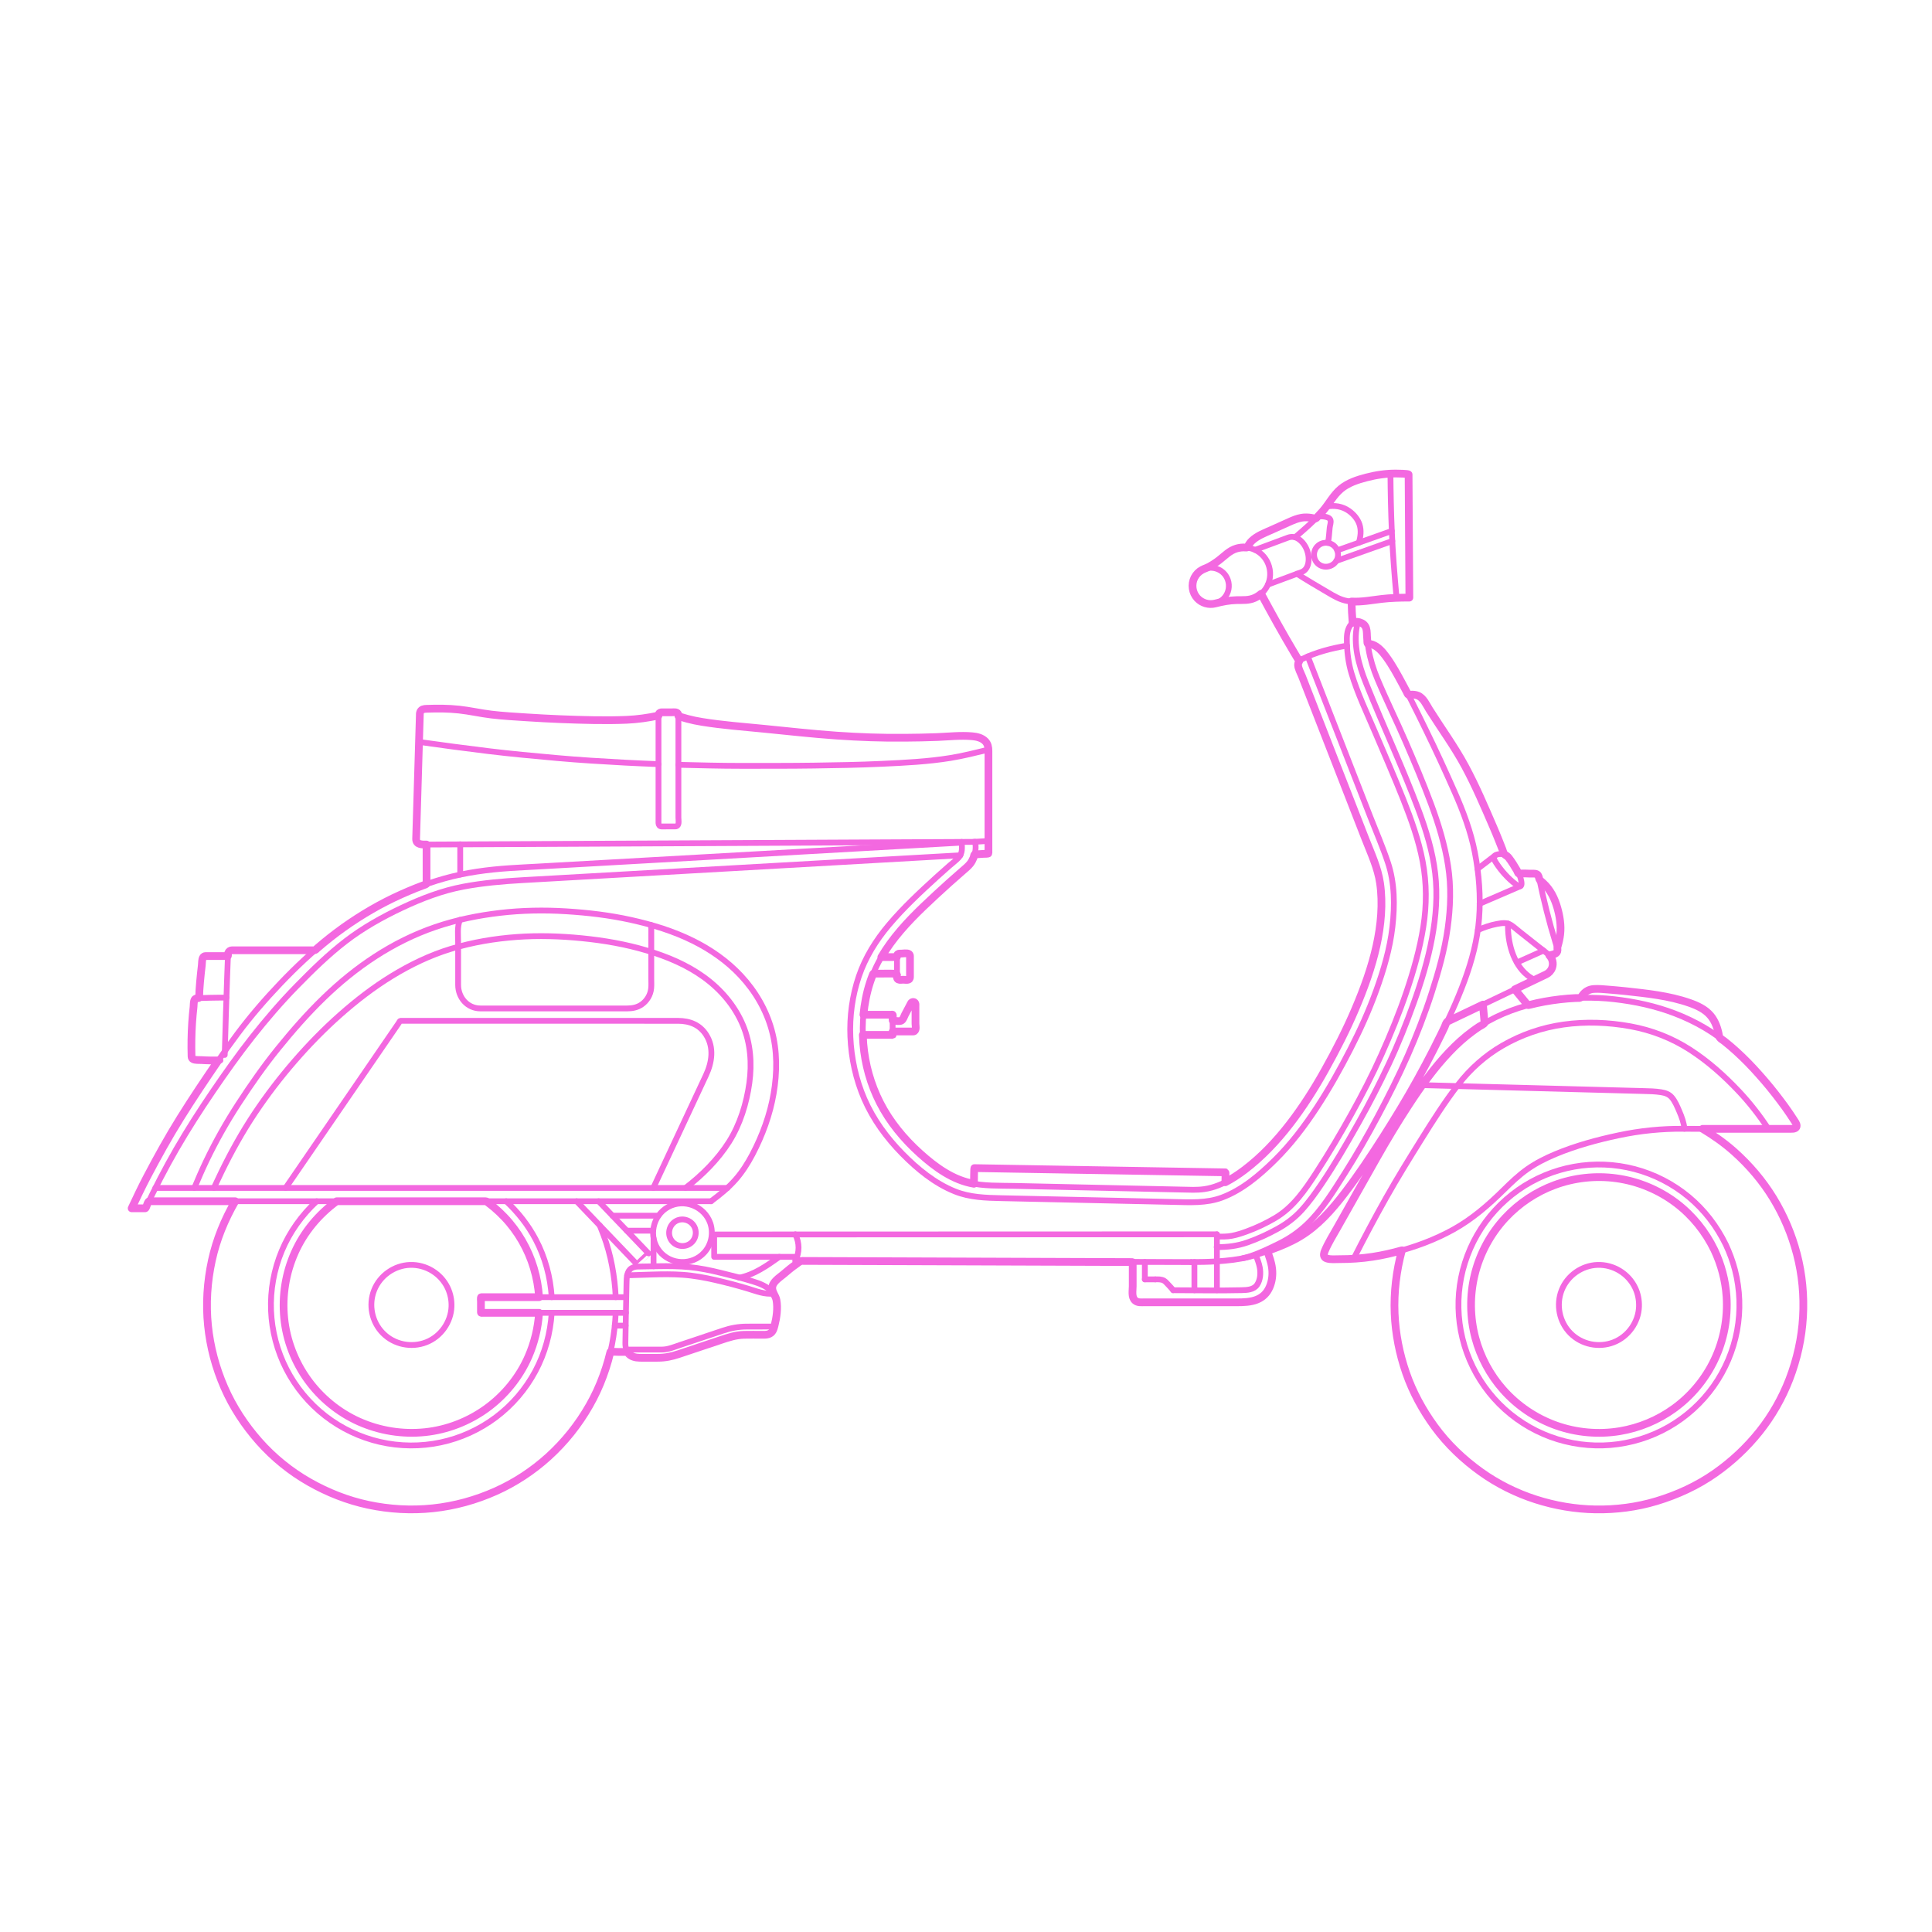 <?xml version="1.0" encoding="utf-8"?>
<!-- Generator: Adobe Illustrator 16.0.0, SVG Export Plug-In . SVG Version: 6.00 Build 0)  -->
<!DOCTYPE svg PUBLIC "-//W3C//DTD SVG 1.1//EN" "http://www.w3.org/Graphics/SVG/1.1/DTD/svg11.dtd">
<svg version="1.1" xmlns:x="http://ns.adobe.com/Extensibility/1.0/" xmlns:i="http://ns.adobe.com/AdobeIllustrator/10.0/" xmlns:graph="http://ns.adobe.com/Graphs/1.0/"
	 xmlns="http://www.w3.org/2000/svg" xmlns:xlink="http://www.w3.org/1999/xlink" x="0px" y="0px" width="750px" height="750px"
	 viewBox="0 0 750 750" enable-background="new 0 0 750 750" xml:space="preserve">
<g id="AG-TRANSPORT">
	<g>
		<g id="POLYLINE_365_">
			
				<line fill="none" stroke="#F368E0" stroke-width="2.25" stroke-linecap="round" stroke-linejoin="round" stroke-miterlimit="10" x1="60.312" y1="461.157" x2="282.42" y2="461.157"/>
		</g>
		<g id="POLYLINE_364_">
			
				<path fill="none" stroke="#F368E0" stroke-width="2.25" stroke-linecap="round" stroke-linejoin="round" stroke-miterlimit="10" d="
				M209.268,503.559c-0.574-8.242-3.061-16.207-7.428-23.234c-3.41-5.487-7.895-10.187-13.094-14.003"/>
		</g>
		<g id="POLYLINE_363_">
			
				<path fill="none" stroke="#F368E0" stroke-width="2.25" stroke-linecap="round" stroke-linejoin="round" stroke-miterlimit="10" d="
				M130.682,466.321c-6.691,4.908-12.115,11.302-15.723,18.789c-3.547,7.359-5.295,15.715-4.834,23.884
				c0.473,8.344,2.92,16.372,7.25,23.525c4.227,6.978,10.32,12.938,17.396,16.999c7.252,4.162,15.334,6.432,23.688,6.705
				c8.18,0.269,16.486-1.664,23.766-5.382c7.365-3.762,13.738-9.333,18.422-16.152c4.682-6.818,7.586-14.774,8.449-22.996
				c0.072-0.687,0.123-1.375,0.172-2.063"/>
		</g>
		<g id="POLYLINE_362_">
			
				<path fill="none" stroke="#F368E0" stroke-width="2.25" stroke-linecap="round" stroke-linejoin="round" stroke-miterlimit="10" d="
				M214.172,503.559c-0.504-7.843-2.561-15.494-6.238-22.452c-2.939-5.562-6.836-10.508-11.438-14.785"/>
		</g>
		<g id="POLYLINE_361_">
			
				<path fill="none" stroke="#F368E0" stroke-width="2.25" stroke-linecap="round" stroke-linejoin="round" stroke-miterlimit="10" d="
				M122.932,466.321c-5.818,5.41-10.482,11.916-13.549,19.26c-3.051,7.305-4.482,15.267-4.168,23.177
				c0.316,7.909,2.369,15.733,5.992,22.772c3.621,7.041,8.781,13.266,15.033,18.125c6.252,4.858,13.557,8.327,21.273,10.099
				c7.719,1.771,15.803,1.833,23.547,0.188s15.107-4.997,21.434-9.756c6.328-4.76,11.588-10.898,15.322-17.882
				c3.752-7.016,5.844-14.748,6.355-22.674"/>
		</g>
		<g id="POLYLINE_360_">
			
				<path fill="none" stroke="#F368E0" stroke-width="2.25" stroke-linecap="round" stroke-linejoin="round" stroke-miterlimit="10" d="
				M91.324,466.321c-4.158,7.205-7.365,14.986-9.104,23.141c-1.75,8.204-2.344,16.638-1.48,24.995
				c0.867,8.381,3.008,16.57,6.412,24.28c3.4,7.701,8.053,14.773,13.658,21.045c5.582,6.245,12.217,11.451,19.436,15.668
				c7.117,4.158,15.107,7.206,23.191,8.822c8.199,1.64,16.613,2.172,24.936,1.211c8.357-0.964,16.533-3.15,24.193-6.646
				c7.666-3.498,14.709-8.193,20.926-13.88c6.199-5.67,11.369-12.363,15.51-19.659c4.098-7.223,6.973-15.201,8.576-23.342
				c0.803-4.071,1.248-8.185,1.443-12.327"/>
		</g>
		<g id="POLYLINE_359_">
			
				<line fill="none" stroke="#F368E0" stroke-width="2.25" stroke-linecap="round" stroke-linejoin="round" stroke-miterlimit="10" x1="378.346" y1="331.671" x2="383.721" y2="331.33"/>
		</g>
		<g id="POLYLINE_358_">
			
				<path fill="none" stroke="#F368E0" stroke-width="2.25" stroke-linecap="round" stroke-linejoin="round" stroke-miterlimit="10" d="
				M544.225,485.376c-2.148,8.034-3.236,16.37-2.812,24.694c0.428,8.374,2.037,16.67,5.027,24.517
				c3,7.871,7.184,15.218,12.455,21.79c5.264,6.562,11.59,12.187,18.615,16.799c6.998,4.594,14.752,7.909,22.807,10.121
				c7.949,2.183,16.441,3.06,24.668,2.547c8.336-0.52,16.613-2.174,24.395-5.248c7.82-3.089,15.156-7.292,21.654-12.642
				c6.504-5.353,12.107-11.693,16.646-18.786c4.525-7.073,7.803-14.859,9.928-22.972c2.104-8.029,2.83-16.472,2.293-24.747
				s-2.35-16.556-5.477-24.244c-3.16-7.771-7.414-15.062-12.816-21.493c-5.414-6.444-11.795-12.017-18.936-16.476
				c-0.559-0.349-1.125-0.688-1.689-1.026"/>
		</g>
		<g id="POLYLINE_357_">
			
				<path fill="none" stroke="#F368E0" stroke-width="2.25" stroke-linecap="round" stroke-linejoin="round" stroke-miterlimit="10" d="
				M173.775,499.909c-2.656-5.551-8.447-9.075-14.6-8.875c-6.102,0.198-11.688,4.128-13.93,9.808
				c-2.258,5.714-0.904,12.377,3.434,16.737c4.348,4.37,10.99,5.722,16.723,3.509c5.68-2.193,9.662-7.804,9.869-13.887
				C175.359,504.684,174.85,502.189,173.775,499.909z"/>
		</g>
		<g id="POLYLINE_356_">
			
				<path fill="none" stroke="#F368E0" stroke-width="2.25" stroke-linecap="round" stroke-linejoin="round" stroke-miterlimit="10" d="
				M378.094,459.532c0.01-0.582,0.096-6.09,0.113-6.09c0.502,0.009,1.004,0.017,1.506,0.025c3.207,0.055,6.414,0.108,9.621,0.163
				c11.748,0.198,23.496,0.396,35.244,0.595c12.227,0.206,24.451,0.413,36.678,0.619c3.805,0.064,7.609,0.129,11.414,0.193
				c0.889,0.015,1.779,0.029,2.67,0.045c0.137,0.002,0.273,0.005,0.412,0.007c0.01,0-0.047,3.015-0.051,3.28
				c-0.004,0.188-0.006,0.376-0.01,0.563"/>
		</g>
		<g id="POLYLINE_355_">
			
				<path fill="none" stroke="#F368E0" stroke-width="2.25" stroke-linecap="round" stroke-linejoin="round" stroke-miterlimit="10" d="
				M669.961,483.176c-3.473-7.142-8.334-13.509-14.463-18.581c-6.098-5.048-13.287-8.745-20.945-10.755
				c-7.656-2.009-15.736-2.326-23.527-0.922c-7.789,1.404-15.254,4.521-21.725,9.08c-6.471,4.562-11.922,10.529-15.873,17.392
				c-3.947,6.859-6.373,14.577-7.061,22.461c-0.689,7.89,0.367,15.9,3.064,23.346c2.693,7.441,7.035,14.271,12.617,19.879
				c5.584,5.609,12.395,9.976,19.822,12.707c7.43,2.731,15.443,3.822,23.332,3.167c7.891-0.655,15.613-3.043,22.492-6.963
				c6.881-3.92,12.873-9.342,17.463-15.794c4.588-6.447,7.74-13.902,9.176-21.684c1.438-7.787,1.156-15.864-0.818-23.532
				C672.646,489.598,671.43,486.337,669.961,483.176z"/>
		</g>
		<g id="POLYLINE_354_">
			
				<path fill="none" stroke="#F368E0" stroke-width="2.25" stroke-linecap="round" stroke-linejoin="round" stroke-miterlimit="10" d="
				M665.539,485.277c-3.623-7.454-8.922-13.93-15.625-18.824c-6.588-4.81-14.477-8.036-22.582-9.061
				c-8.277-1.047-16.604-0.103-24.414,2.851c-7.617,2.88-14.584,7.776-19.859,13.982c-5.408,6.36-9.113,13.877-10.914,22.025
				c-1.762,7.973-1.398,16.495,0.92,24.314c2.346,7.921,6.623,15.196,12.453,21.056c5.83,5.857,13.094,10.17,21.002,12.549
				c7.805,2.347,16.334,2.763,24.311,1.027c8.154-1.775,15.688-5.432,22.072-10.817c6.229-5.253,11.154-12.188,14.07-19.796
				c2.986-7.792,3.977-16.125,2.959-24.403C669.297,495.011,667.73,489.99,665.539,485.277z"/>
		</g>
		<g id="POLYLINE_353_">
			
				<path fill="none" stroke="#F368E0" stroke-width="2.25" stroke-linecap="round" stroke-linejoin="round" stroke-miterlimit="10" d="
				M634.764,499.909c-2.65-5.552-8.453-9.075-14.6-8.875c-6.096,0.197-11.697,4.126-13.93,9.808
				c-2.248,5.72-0.91,12.372,3.434,16.737s10.994,5.729,16.723,3.509c5.672-2.198,9.672-7.8,9.869-13.887
				C636.342,504.692,635.852,502.177,634.764,499.909z"/>
		</g>
		<g id="POLYLINE_352_">
			
				<path fill="none" stroke="#F368E0" stroke-width="2.25" stroke-linecap="round" stroke-linejoin="round" stroke-miterlimit="10" d="
				M613.623,387.361c0.789-1.35,1.961-2.721,3.51-3.172c0.988-0.289,2.037-0.309,3.059-0.295c2.135,0.029,4.27,0.263,6.395,0.444
				c8.381,0.716,16.908,1.639,25.072,3.729c3.641,0.932,7.5,2.09,10.523,4.41c1.934,1.484,3.291,3.513,4.133,5.786
				c0.527,1.426,0.902,2.929,1.121,4.434"/>
		</g>
		<g id="POLYLINE_351_">
			
				<path fill="none" stroke="#F368E0" stroke-width="2.25" stroke-linecap="round" stroke-linejoin="round" stroke-miterlimit="10" d="
				M516.074,488.708c8.469,0.321,16.814-0.443,25.043-2.501c8-2,15.895-4.911,23.109-8.927c7.32-4.074,13.533-9.481,19.477-15.332
				c2.938-2.893,5.902-5.745,9.285-8.12c3.379-2.372,7.055-4.212,10.855-5.799c7.854-3.279,16.166-5.534,24.479-7.299
				c8.436-1.79,16.822-2.63,25.441-2.542c9.561,0.097,19.125,0.021,28.686,0.021c4.248,0,8.494,0,12.742,0
				c0.668,0,1.705,0.047,2.129-0.603c0.439-0.672-0.125-1.614-0.486-2.175c-2.289-3.549-4.703-7.016-7.322-10.33
				c-5.385-6.812-11.162-13.308-17.76-18.978c-6.393-5.494-13.68-9.668-21.533-12.689c-7.521-2.894-15.521-4.619-23.514-5.531
				c-8.088-0.924-16.271-0.712-24.322,0.447c-8.621,1.242-17.117,3.86-24.74,8.102c-7.24,4.027-13.32,9.742-18.688,15.991
				c-5.488,6.39-10.277,13.459-14.703,20.616c-4.193,6.782-8.248,13.637-12.168,20.58c-4.863,8.611-9.801,17.186-14.566,25.852
				c-1.029,1.873-2.088,3.745-3.014,5.673c-0.299,0.623-0.623,1.36-0.551,2.071c0.061,0.596,0.404,1.005,0.947,1.237
				C515.266,488.631,515.68,488.686,516.074,488.708z"/>
		</g>
		<g id="POLYLINE_350_">
			
				<path fill="none" stroke="#F368E0" stroke-width="2.25" stroke-linecap="round" stroke-linejoin="round" stroke-miterlimit="10" d="
				M346.516,400.407c2.459,0,4.918,0,7.377,0c0.404,0,0.838,0.066,1.172-0.209c0.221-0.184,0.291-0.414,0.33-0.687
				c0.146-1.031,0-2.179,0-3.222c0-1.044,0-2.088,0-3.132c0-1.064,0.156-2.26,0-3.314c-0.02-0.135-0.025-0.255-0.084-0.382
				c-0.113-0.241-0.326-0.425-0.584-0.496c-0.256-0.07-0.535-0.024-0.756,0.125c-0.734,0.499-1.096,1.844-1.48,2.57
				c-0.711,1.344-1.424,2.688-2.137,4.032c-0.082,0.156-0.168,0.298-0.312,0.403c-0.135,0.098-0.273,0.137-0.434,0.172
				c-0.941,0.211-2.125,0.007-3.092,0.007"/>
		</g>
		<g id="POLYLINE_349_">
			
				<path fill="none" stroke="#F368E0" stroke-width="2.25" stroke-linecap="round" stroke-linejoin="round" stroke-miterlimit="10" d="
				M335.188,393.894c2.383,0,4.766,0,7.146,0c1.25,0,2.498,0,3.748,0c0.055,0,0.434-0.033,0.434,0.026c0,0.412,0,0.824,0,1.236
				c0,1.553,0,3.106,0,4.66c0,0.307,0.199,1.915-0.158,1.915c-2.682,0-5.363,0-8.045,0c-1.119,0-2.238,0-3.357,0"/>
		</g>
		<g id="POLYLINE_348_">
			
				<path fill="none" stroke="#F368E0" stroke-width="2.25" stroke-linecap="round" stroke-linejoin="round" stroke-miterlimit="10" d="
				M349.096,380.31c-0.785-0.002-0.873-0.73-0.873-1.338c0-2.61,0-5.22,0-7.831c0-0.272,0.061-0.522,0.262-0.72
				c0.27-0.265,0.598-0.25,0.953-0.25c0.953,0,2.09-0.183,3.023,0.003c0.127,0.025,0.242,0.046,0.357,0.111
				c0.23,0.133,0.359,0.343,0.426,0.594c0.098,0.375,0.016,0.846,0.016,1.225c0,1.535,0,3.071,0,4.607
				c0,0.877,0.211,2.031-0.016,2.891c-0.047,0.175-0.115,0.328-0.246,0.457s-0.285,0.195-0.461,0.238
				C351.498,380.55,350.164,380.31,349.096,380.31z"/>
		</g>
		<g id="POLYLINE_347_">
			
				<line fill="none" stroke="#F368E0" stroke-width="2.25" stroke-linecap="round" stroke-linejoin="round" stroke-miterlimit="10" x1="348.223" y1="371.531" x2="342.139" y2="371.531"/>
		</g>
		<g id="POLYLINE_346_">
			
				<line fill="none" stroke="#F368E0" stroke-width="2.25" stroke-linecap="round" stroke-linejoin="round" stroke-miterlimit="10" x1="338.982" y1="377.949" x2="348.223" y2="377.949"/>
		</g>
		<g id="POLYLINE_345_">
			
				<line fill="none" stroke="#F368E0" stroke-width="2.25" stroke-linecap="round" stroke-linejoin="round" stroke-miterlimit="10" x1="51.111" y1="469.064" x2="56.477" y2="469.064"/>
		</g>
		<g id="POLYLINE_344_">
			
				<line fill="none" stroke="#F368E0" stroke-width="2.25" stroke-linecap="round" stroke-linejoin="round" stroke-miterlimit="10" x1="57.773" y1="466.321" x2="276.033" y2="466.321"/>
		</g>
		<g id="POLYLINE_343_">
			
				<path fill="none" stroke="#F368E0" stroke-width="2.25" stroke-linecap="round" stroke-linejoin="round" stroke-miterlimit="10" d="
				M256.803,320.825c-0.719-0.003-1.176-0.599-1.176-1.276c0-3.833,0-7.667,0-11.5c0-10.111,0-20.222,0-30.333
				c0-0.721,0.553-1.22,1.258-1.22c1.34,0,2.68,0,4.021,0c0.479,0,1.047-0.091,1.521,0.025c0.336,0.083,0.621,0.279,0.789,0.585
				c0.186,0.34,0.145,0.726,0.145,1.099c0,1.634,0,3.268,0,4.902c0,6.082,0,12.163,0,18.245c0,5.356,0,10.713,0,16.069
				c0,0.853,0.379,2.584-0.508,3.196c-0.225,0.156-0.479,0.208-0.75,0.208C260.336,320.825,258.57,320.825,256.803,320.825z"/>
		</g>
		<g id="POLYLINE_342_">
			
				<path fill="none" stroke="#F368E0" stroke-width="2.25" stroke-linecap="round" stroke-linejoin="round" stroke-miterlimit="10" d="
				M263.361,278.021c3.953,1.15,7.877,2.075,11.961,2.625c4.51,0.606,9.037,1.025,13.564,1.478
				c9.383,0.938,18.768,1.854,28.152,2.776c8.184,0.804,16.396,1.211,24.615,1.408c8.465,0.203,16.943,0.019,25.402-0.341
				c3.895-0.166,8.17-0.755,12.027,0.069c1.609,0.344,3.271,1.131,4.088,2.636c0.717,1.32,0.549,2.905,0.549,4.349
				c0,5.352,0,10.703,0,16.055c0,7.418,0,14.836,0,22.255"/>
		</g>
		<g id="POLYLINE_341_">
			
				<path fill="none" stroke="#F368E0" stroke-width="2.25" stroke-linecap="round" stroke-linejoin="round" stroke-miterlimit="10" d="
				M162.664,288.02c8.926,1.267,17.857,2.449,26.807,3.542c8.9,1.087,17.832,1.901,26.76,2.705
				c8.805,0.792,17.633,1.308,26.457,1.792c4.311,0.237,8.627,0.398,12.939,0.583"/>
		</g>
		<g id="POLYLINE_340_">
			
				<path fill="none" stroke="#F368E0" stroke-width="2.25" stroke-linecap="round" stroke-linejoin="round" stroke-miterlimit="10" d="
				M263.361,296.896c8.125,0.189,16.256,0.419,24.383,0.414c9.416-0.006,18.832,0.025,28.248-0.111
				c8.803-0.127,17.604-0.276,26.398-0.685c8.857-0.412,17.768-0.844,26.531-2.263c4.994-0.809,9.889-2.05,14.799-3.246"/>
		</g>
		<g id="POLYLINE_339_">
			
				<path fill="none" stroke="#F368E0" stroke-width="2.25" stroke-linecap="round" stroke-linejoin="round" stroke-miterlimit="10" d="
				M377.965,326.818c-3.043,0.015-6.086,0.03-9.129,0.044c-8.027,0.039-16.057,0.078-24.084,0.117
				c-11.361,0.055-22.723,0.11-34.082,0.166c-13.043,0.063-26.084,0.127-39.125,0.19c-13.072,0.063-26.143,0.127-39.213,0.191
				c-11.447,0.056-22.895,0.111-34.344,0.167c-8.172,0.04-16.344,0.079-24.518,0.119c-3.244,0.016-6.49,0.032-9.736,0.047
				c-1.268,0.006-2.16-1.01-2.193-2.23c-0.078-2.957,0.18-5.962,0.268-8.918c0.354-11.864,0.709-23.728,1.062-35.592
				c0.039-1.303,0.078-2.605,0.117-3.908c0.014-0.486,0.125-0.933,0.441-1.318c0.41-0.498,0.98-0.694,1.605-0.717
				c2.211-0.082,4.424-0.134,6.637-0.087c4.213,0.088,8.324,0.546,12.471,1.271c4.262,0.745,8.514,1.277,12.826,1.624
				c8.531,0.687,17.117,1.125,25.672,1.371c8.738,0.251,17.674,0.711,26.373-0.372c2.229-0.277,4.418-0.726,6.613-1.188"/>
		</g>
		<g id="POLYLINE_338_">
			
				<line fill="none" stroke="#F368E0" stroke-width="2.25" stroke-linecap="round" stroke-linejoin="round" stroke-miterlimit="10" x1="165.584" y1="327.846" x2="165.584" y2="343.215"/>
		</g>
		<g id="POLYLINE_337_">
			
				<line fill="none" stroke="#F368E0" stroke-width="2.25" stroke-linecap="round" stroke-linejoin="round" stroke-miterlimit="10" x1="178.66" y1="327.749" x2="178.66" y2="339.507"/>
		</g>
		<g id="POLYLINE_336_">
			
				<path fill="none" stroke="#F368E0" stroke-width="2.25" stroke-linecap="round" stroke-linejoin="round" stroke-miterlimit="10" d="
				M122.662,368.893c-9.902,0-19.803,0-29.705,0c-1.119,0-3.357-0.487-4.166,0.658c-0.332,0.471-0.291,1.033-0.312,1.584
				c-0.098,2.641-0.197,5.282-0.295,7.923c-0.357,9.562-0.629,19.123-0.896,28.688c-0.018,0.593-0.033,1.185-0.051,1.777"/>
		</g>
		<g id="POLYLINE_335_">
			
				<path fill="none" stroke="#F368E0" stroke-width="2.25" stroke-linecap="round" stroke-linejoin="round" stroke-miterlimit="10" d="
				M88.475,371.137c-2.463,0-4.926,0-7.387,0c-0.578,0-1.389-0.16-1.916,0.191c-0.281,0.188-0.457,0.488-0.5,0.82
				c-0.277,2.127-0.539,4.255-0.754,6.389c-0.297,2.974-0.5,5.954-0.723,8.934"/>
		</g>
		<g id="POLYLINE_334_">
			
				<path fill="none" stroke="#F368E0" stroke-width="2.25" stroke-linecap="round" stroke-linejoin="round" stroke-miterlimit="10" d="
				M87.869,387.272c-2.104,0.011-4.209,0.008-6.312,0.063c-1.07,0.028-2.141,0.05-3.211,0.092c-0.654,0.026-1.447-0.079-2.086,0.107
				c-0.32,0.094-0.578,0.3-0.729,0.601c-0.186,0.372-0.164,0.86-0.215,1.254c-0.129,1.042-0.244,2.086-0.348,3.131
				c-0.414,4.194-0.682,8.413-0.689,12.629c-0.002,1.008-0.002,2.017,0.029,3.024c0.021,0.71-0.102,1.56,0.088,2.251
				c0.088,0.318,0.279,0.585,0.574,0.74c0.211,0.11,0.436,0.122,0.668,0.144c1.123,0.104,2.246,0.202,3.371,0.262
				c2.184,0.115,4.371,0.113,6.557,0.082"/>
		</g>
		<g id="POLYLINE_333_">
			
				<path fill="none" stroke="#F368E0" stroke-width="2.25" stroke-linecap="round" stroke-linejoin="round" stroke-miterlimit="10" d="
				M276.033,466.321c3.404-2.533,6.664-5.164,9.475-8.36c2.605-2.961,4.77-6.358,6.598-9.844c3.873-7.379,6.812-15.397,8.221-23.628
				c1.391-8.128,1.455-16.545-0.732-24.545c-2.186-7.994-6.436-15.246-12.094-21.28c-5.219-5.566-11.52-9.967-18.332-13.364
				c-7.658-3.821-15.898-6.339-24.234-8.185c-8.289-1.835-16.76-2.832-25.227-3.35c-8.484-0.519-17.1-0.375-25.547,0.609
				c-8.566,0.998-17,2.71-25.17,5.5c-8.225,2.808-16.064,6.725-23.35,11.451c-7.119,4.618-13.736,10.016-19.834,15.911
				c-6.43,6.215-12.297,12.926-17.914,19.874c-5.492,6.791-10.504,13.977-15.268,21.291c-4.666,7.164-8.885,14.635-12.572,22.347
				c-1.639,3.426-3.139,6.91-4.613,10.408"/>
		</g>
		<g id="POLYLINE_332_">
			
				<path fill="none" stroke="#F368E0" stroke-width="2.25" stroke-linecap="round" stroke-linejoin="round" stroke-miterlimit="10" d="
				M269.824,476.87c-1.025-2.996-4.611-4.391-7.391-2.875c-2.781,1.516-3.549,5.288-1.586,7.771c1.965,2.483,5.811,2.604,7.928,0.25
				C270.021,480.63,270.426,478.634,269.824,476.87z"/>
		</g>
		<g id="POLYLINE_331_">
			
				<path fill="none" stroke="#F368E0" stroke-width="2.25" stroke-linecap="round" stroke-linejoin="round" stroke-miterlimit="10" d="
				M275.734,474.848c-2.289-6.586-10.145-9.692-16.293-6.336c-6.123,3.343-7.824,11.654-3.494,17.129
				c4.33,5.472,12.809,5.744,17.475,0.551C276.172,483.129,277.049,478.74,275.734,474.848z"/>
		</g>
		<g id="POLYLINE_330_">
			
				<line fill="none" stroke="#F368E0" stroke-width="2.25" stroke-linecap="round" stroke-linejoin="round" stroke-miterlimit="10" x1="444.428" y1="496.649" x2="448.498" y2="496.649"/>
		</g>
		<g id="POLYLINE_329_">
			
				<path fill="none" stroke="#F368E0" stroke-width="2.25" stroke-linecap="round" stroke-linejoin="round" stroke-miterlimit="10" d="
				M448.498,496.649c1.115-0.027,2.436-0.075,3.426,0.539c0.33,0.205,0.615,0.481,0.881,0.764c0.891,0.95,1.826,1.877,2.625,2.909"
				/>
		</g>
		<g id="POLYLINE_328_">
			
				<line fill="none" stroke="#F368E0" stroke-width="2.25" stroke-linecap="round" stroke-linejoin="round" stroke-miterlimit="10" x1="444.428" y1="489.936" x2="444.428" y2="496.649"/>
		</g>
		<g id="POLYLINE_327_">
			
				<path fill="none" stroke="#F368E0" stroke-width="2.25" stroke-linecap="round" stroke-linejoin="round" stroke-miterlimit="10" d="
				M455.43,500.861c8.82,0,17.662,0.204,26.479-0.013c2.166-0.054,4.777-0.125,6.102-2.107c1.273-1.908,1.434-4.476,1.037-6.674
				c-0.299-1.658-0.938-3.235-1.512-4.811"/>
		</g>
		<g id="POLYLINE_326_">
			
				<line fill="none" stroke="#F368E0" stroke-width="2.25" stroke-linecap="round" stroke-linejoin="round" stroke-miterlimit="10" x1="472.402" y1="500.861" x2="472.402" y2="489.66"/>
		</g>
		<g id="POLYLINE_325_">
			
				<line fill="none" stroke="#F368E0" stroke-width="2.25" stroke-linecap="round" stroke-linejoin="round" stroke-miterlimit="10" x1="463.668" y1="500.861" x2="463.668" y2="489.933"/>
		</g>
		<g id="POLYLINE_324_">
			
				<path fill="none" stroke="#F368E0" stroke-width="2.25" stroke-linecap="round" stroke-linejoin="round" stroke-miterlimit="10" d="
				M561.791,396.615c8.752-4.182,17.506-8.364,26.258-12.546c3.906-1.867,7.814-3.734,11.721-5.602
				c1.131-0.54,2.078-1.251,2.619-2.421c1.852-4.013-2.479-6.434-5.082-8.494c-2.48-1.964-4.959-3.928-7.439-5.891
				c-1.078-0.853-2.123-1.812-3.273-2.569c-1.674-1.103-3.686-0.757-5.551-0.409c-2.527,0.473-4.975,1.322-7.322,2.358"/>
		</g>
		<g id="POLYLINE_323_">
			
				<path fill="none" stroke="#F368E0" stroke-width="2.25" stroke-linecap="round" stroke-linejoin="round" stroke-miterlimit="10" d="
				M585.42,358.537c-0.256,6.907,1.867,15.51,7.498,20.041c0.873,0.702,1.832,1.288,2.818,1.816"/>
		</g>
		<g id="POLYLINE_322_">
			
				<line fill="none" stroke="#F368E0" stroke-width="2.25" stroke-linecap="round" stroke-linejoin="round" stroke-miterlimit="10" x1="588.908" y1="373.621" x2="599.174" y2="369.031"/>
		</g>
		<g id="POLYLINE_321_">
			
				<line fill="none" stroke="#F368E0" stroke-width="2.25" stroke-linecap="round" stroke-linejoin="round" stroke-miterlimit="10" x1="575.684" y1="389.978" x2="576.322" y2="397.217"/>
		</g>
		<g id="POLYLINE_320_">
			
				<line fill="none" stroke="#F368E0" stroke-width="2.25" stroke-linecap="round" stroke-linejoin="round" stroke-miterlimit="10" x1="588.064" y1="384.062" x2="593.158" y2="390.253"/>
		</g>
		<g id="POLYLINE_319_">
			
				<path fill="none" stroke="#F368E0" stroke-width="2.25" stroke-linecap="round" stroke-linejoin="round" stroke-miterlimit="10" d="
				M252.693,359.051c0.195,1.107,0.131,2.25,0.131,3.369c0,2.822,0,5.645,0,8.467c0,3.011,0,6.021,0,9.031
				c0,1.255,0.084,2.547-0.047,3.799c-0.26,2.496-1.627,4.801-3.691,6.228c-1.729,1.194-3.654,1.531-5.707,1.531
				c-10.246,0-20.492,0-30.738,0c-8.711,0-17.422,0-26.133,0c-5.105,0-8.662-4.254-8.662-9.154c0-5.509,0-11.017,0-16.526
				c0-2.785-0.436-6.01,0.695-8.651c0.01-0.022,0.02-0.046,0.029-0.068"/>
		</g>
		<g id="POLYLINE_318_">
			
				<path fill="none" stroke="#F368E0" stroke-width="2.25" stroke-linecap="round" stroke-linejoin="round" stroke-miterlimit="10" d="
				M232.391,466.321c6.408,6.7,12.814,13.399,19.223,20.1c0.043,0.044,0.084,0.089,0.127,0.133c-0.43,0.412-4.461,4.284-4.48,4.265
				c-0.867-0.909-1.736-1.817-2.605-2.727c-4.191-4.381-8.381-8.763-12.572-13.145c-2.75-2.875-5.5-5.751-8.25-8.626"/>
		</g>
		<g id="POLYLINE_317_">
			
				<path fill="none" stroke="#F368E0" stroke-width="2.25" stroke-linecap="round" stroke-linejoin="round" stroke-miterlimit="10" d="
				M308.76,479.213c-9.818,0.003-19.639,0.006-29.459,0.008c-0.688,0.001-1.375,0.001-2.064,0.001
				c0.002,2.897,0.002,5.796,0.002,8.693c9.873-0.003,19.744-0.006,29.617-0.009c0.857,0,1.715-0.001,2.572-0.001"/>
		</g>
		<g id="POLYLINE_316_">
			
				<path fill="none" stroke="#F368E0" stroke-width="2.25" stroke-linecap="round" stroke-linejoin="round" stroke-miterlimit="10" d="
				M262.492,525.982c4.584-1.532,9.168-3.064,13.752-4.597c3.354-1.121,6.803-2.629,10.344-3.054
				c1.867-0.224,3.752-0.165,5.627-0.165c1.723,0,3.529,0.169,5.246-0.044c1.182-0.146,2.225-0.721,2.729-1.837
				c0.568-1.256,0.787-2.788,1.006-4.141c0.277-1.711,0.41-3.443,0.395-5.178c-0.02-1.962-0.305-3.713-1.613-5.234
				c-1.988-2.31-4.953-3.446-7.789-4.314c-4.098-1.255-8.291-2.28-12.451-3.307c-4.012-0.989-8.041-1.831-12.16-2.22
				c-3.994-0.377-8.033-0.419-12.043-0.348c-2.625,0.047-5.25,0.094-7.875,0.14c-0.861,0.016-1.797,0.183-2.535,0.646
				c-1.77,1.107-1.861,3.541-1.9,5.397c-0.098,4.403-0.193,8.807-0.271,13.21c-0.053,3.018-0.105,6.035-0.16,9.053
				c-0.018,0.962-0.076,1.934,0.076,2.888c0.814,5.097,6.512,4.212,10.311,4.212c1.627,0,3.293,0.106,4.916-0.061
				C259.596,526.875,261.062,526.452,262.492,525.982z"/>
		</g>
		<g id="POLYLINE_315_">
			
				<path fill="none" stroke="#F368E0" stroke-width="2.25" stroke-linecap="round" stroke-linejoin="round" stroke-miterlimit="10" d="
				M242.971,509.63c-8.615,0-17.23,0-25.846,0c-9.982,0-19.965,0-29.949,0c-0.066,0-0.48,0.04-0.48-0.033c0-1.263,0-2.524,0-3.786
				c0-0.175-0.039-2.252,0.033-2.252c0.277,0,0.555,0,0.832,0c4.002,0,8.006,0,12.01,0c12.225,0,24.449,0,36.674,0
				c2.279,0,4.561,0,6.842,0"/>
		</g>
		<g id="POLYLINE_314_">
			
				<path fill="none" stroke="#F368E0" stroke-width="2.25" stroke-linecap="round" stroke-linejoin="round" stroke-miterlimit="10" d="
				M243.133,523.902c4.6,0,9.197,0,13.797,0c2.49,0,4.926-1.069,7.256-1.848c5.498-1.838,10.998-3.677,16.498-5.515
				c3.037-1.016,6.021-1.555,9.238-1.562c3.559-0.007,7.117-0.015,10.678-0.021"/>
		</g>
		<g id="POLYLINE_313_">
			
				<path fill="none" stroke="#F368E0" stroke-width="2.25" stroke-linecap="round" stroke-linejoin="round" stroke-miterlimit="10" d="
				M300.32,502.163c-3.539,0.398-6.646-0.912-9.963-1.914c-4.139-1.251-8.328-2.348-12.541-3.315
				c-4.219-0.969-8.492-1.766-12.814-2.06c-3.959-0.271-7.936-0.227-11.9-0.102c-3.215,0.102-6.428,0.203-9.643,0.305"/>
		</g>
		<g id="POLYLINE_312_">
			
				<line fill="none" stroke="#F368E0" stroke-width="2.25" stroke-linecap="round" stroke-linejoin="round" stroke-miterlimit="10" x1="236.959" y1="524.816" x2="243.525" y2="524.816"/>
		</g>
		<g id="POLYLINE_311_">
			
				<line fill="none" stroke="#F368E0" stroke-width="2.25" stroke-linecap="round" stroke-linejoin="round" stroke-miterlimit="10" x1="238.674" y1="514.614" x2="242.877" y2="514.614"/>
		</g>
		<g id="POLYLINE_310_">
			
				<path fill="none" stroke="#F368E0" stroke-width="2.25" stroke-linecap="round" stroke-linejoin="round" stroke-miterlimit="10" d="
				M286.996,496.009c5.867-1.199,10.742-4.698,15.562-8.102"/>
		</g>
		<g id="POLYLINE_309_">
			
				<path fill="none" stroke="#F368E0" stroke-width="2.25" stroke-linecap="round" stroke-linejoin="round" stroke-miterlimit="10" d="
				M300.32,502.163c-0.633-1.439-0.768-2.92,0.234-4.209c0.967-1.243,2.332-2.237,3.527-3.239c1.627-1.367,3.25-2.756,5.01-3.954
				c0.65-0.444,1.324-0.855,1.994-1.271"/>
		</g>
		<g id="POLYLINE_308_">
			
				<line fill="none" stroke="#F368E0" stroke-width="2.25" stroke-linecap="round" stroke-linejoin="round" stroke-miterlimit="10" x1="253.705" y1="491.564" x2="253.705" y2="480.791"/>
		</g>
		<g id="POLYLINE_307_">
			
				<line fill="none" stroke="#F368E0" stroke-width="2.25" stroke-linecap="round" stroke-linejoin="round" stroke-miterlimit="10" x1="253.512" y1="477.752" x2="243.324" y2="477.752"/>
		</g>
		<g id="POLYLINE_306_">
			
				<line fill="none" stroke="#F368E0" stroke-width="2.25" stroke-linecap="round" stroke-linejoin="round" stroke-miterlimit="10" x1="255.596" y1="471.929" x2="237.754" y2="471.929"/>
		</g>
		<g id="POLYLINE_305_">
			
				<path fill="none" stroke="#F368E0" stroke-width="2.25" stroke-linecap="round" stroke-linejoin="round" stroke-miterlimit="10" d="
				M475.805,223.417c-2.463-3.533-7.65-4.065-10.744-1.043c-3.08,3.01-2.705,8.236,0.785,10.766
				c3.49,2.529,8.572,1.273,10.479-2.593C477.449,228.269,477.236,225.508,475.805,223.417z"/>
		</g>
		<g id="POLYLINE_304_">
			
				<path fill="none" stroke="#F368E0" stroke-width="2.25" stroke-linecap="round" stroke-linejoin="round" stroke-miterlimit="10" d="
				M492.221,226.936c4.35-1.619,8.699-3.237,13.049-4.855c1.441-0.537,2.26-1.856,2.568-3.308c0.73-3.408-0.848-7.627-3.793-9.561
				c-1.275-0.838-2.621-1.029-4.061-0.494c-4.258,1.584-8.516,3.169-12.773,4.753"/>
		</g>
		<g id="POLYLINE_303_">
			
				<path fill="none" stroke="#F368E0" stroke-width="2.25" stroke-linecap="round" stroke-linejoin="round" stroke-miterlimit="10" d="
				M472.658,233.962c3.391-0.889,6.725-0.971,10.203-0.971c3.002,0,5.908-1.346,7.844-3.642c4.043-4.796,2.729-12.285-2.676-15.448
				c-2.588-1.515-5.789-1.801-8.611-0.792c-1.504,0.538-2.729,1.433-3.91,2.488c-1.371,1.225-2.836,2.36-4.385,3.352
				c-1.014,0.648-2.07,1.234-3.172,1.717"/>
		</g>
		<g id="POLYLINE_302_">
			
				<line fill="none" stroke="#F368E0" stroke-width="2.25" stroke-linecap="round" stroke-linejoin="round" stroke-miterlimit="10" x1="547.121" y1="231.984" x2="546.82" y2="184.086"/>
		</g>
		<g id="POLYLINE_301_">
			
				<path fill="none" stroke="#F368E0" stroke-width="2.25" stroke-linecap="round" stroke-linejoin="round" stroke-miterlimit="10" d="
				M546.82,184.086c-7.701-0.665-15.959,0.15-22.994,3.593c-3.434,1.68-5.467,4.242-7.639,7.311
				c-2.34,3.306-5.176,6.226-8.154,8.958c-1.727,1.582-3.498,3.108-5.277,4.627"/>
		</g>
		<g id="POLYLINE_300_">
			
				<path fill="none" stroke="#F368E0" stroke-width="2.25" stroke-linecap="round" stroke-linejoin="round" stroke-miterlimit="10" d="
				M503.496,222.74c3.885,2.54,7.934,4.835,11.92,7.21c2.42,1.442,4.881,2.912,7.703,3.374c4.096,0.67,8.459-0.261,12.523-0.741
				c3.812-0.451,7.641-0.595,11.479-0.599"/>
		</g>
		<g id="POLYLINE_299_">
			
				<path fill="none" stroke="#F368E0" stroke-width="2.25" stroke-linecap="round" stroke-linejoin="round" stroke-miterlimit="10" d="
				M542.137,232.072c-0.779-8.589-1.469-17.188-1.834-25.806c-0.314-7.466-0.479-14.926-0.533-22.398"/>
		</g>
		<g id="POLYLINE_298_">
			
				<path fill="none" stroke="#F368E0" stroke-width="2.25" stroke-linecap="round" stroke-linejoin="round" stroke-miterlimit="10" d="
				M489.57,230.5c4.162,7.708,8.385,15.375,12.869,22.902c0.65,1.092,1.301,2.185,1.951,3.277"/>
		</g>
		<g id="POLYLINE_297_">
			
				<path fill="none" stroke="#F368E0" stroke-width="2.25" stroke-linecap="round" stroke-linejoin="round" stroke-miterlimit="10" d="
				M518.568,212.654c-1.641-2.332-5.1-2.618-7.113-0.608c-2.02,2.015-1.721,5.467,0.602,7.114c2.324,1.649,5.682,0.775,6.91-1.795
				C519.689,215.856,519.541,214.019,518.568,212.654z"/>
		</g>
		<g id="POLYLINE_296_">
			
				<path fill="none" stroke="#F368E0" stroke-width="2.25" stroke-linecap="round" stroke-linejoin="round" stroke-miterlimit="10" d="
				M484.098,212.582c0.625-1.012,1.176-2.01,2.072-2.808c1.074-0.954,2.396-1.642,3.666-2.29c3.801-1.94,7.76-3.675,11.693-5.325
				c3.137-1.315,5.9-1.584,9.219-0.812"/>
		</g>
		<g id="POLYLINE_295_">
			
				<line fill="none" stroke="#F368E0" stroke-width="2.25" stroke-linecap="round" stroke-linejoin="round" stroke-miterlimit="10" x1="540.291" y1="206.127" x2="519.104" y2="213.647"/>
		</g>
		<g id="POLYLINE_294_">
			
				<line fill="none" stroke="#F368E0" stroke-width="2.25" stroke-linecap="round" stroke-linejoin="round" stroke-miterlimit="10" x1="518.768" y1="217.739" x2="540.484" y2="210.031"/>
		</g>
		<g id="POLYLINE_293_">
			
				<path fill="none" stroke="#F368E0" stroke-width="2.25" stroke-linecap="round" stroke-linejoin="round" stroke-miterlimit="10" d="
				M546.693,269.75c1.727-0.257,3.664-0.144,5.002,1.101c0.85,0.79,1.438,1.83,2.049,2.8c1.039,1.65,2.105,3.281,3.188,4.903
				c4.914,7.364,9.848,14.671,13.756,22.639c3.846,7.844,7.41,15.841,10.713,23.928c0.896,2.193,1.756,4.398,2.605,6.609"/>
		</g>
		<g id="POLYLINE_292_">
			
				<path fill="none" stroke="#F368E0" stroke-width="2.25" stroke-linecap="round" stroke-linejoin="round" stroke-miterlimit="10" d="
				M580.143,332.365c0.537-0.729,1.721-0.838,2.549-0.828c1.369,0.018,2.359,0.526,3.146,1.652c1.838,2.633,4.219,5.65,4.738,8.919
				c0.072,0.463,0.268,1.56-0.303,1.87c-0.59,0.322-1.504-0.455-1.906-0.753c-2.912-2.155-5.66-5.276-7.613-8.319
				C580.336,334.254,579.611,333.147,580.143,332.365z"/>
		</g>
		<g id="POLYLINE_291_">
			
				<line fill="none" stroke="#F368E0" stroke-width="2.25" stroke-linecap="round" stroke-linejoin="round" stroke-miterlimit="10" x1="574.395" y1="350.833" x2="590.242" y2="343.994"/>
		</g>
		<g id="POLYLINE_290_">
			
				<line fill="none" stroke="#F368E0" stroke-width="2.25" stroke-linecap="round" stroke-linejoin="round" stroke-miterlimit="10" x1="573.553" y1="337.33" x2="580.4" y2="332.103"/>
		</g>
		<g id="POLYLINE_289_">
			
				<path fill="none" stroke="#F368E0" stroke-width="2.25" stroke-linecap="round" stroke-linejoin="round" stroke-miterlimit="10" d="
				M597.619,341.536c1.453,1.23,2.848,2.497,3.943,4.068c1.102,1.582,1.879,3.38,2.498,5.197c1.135,3.323,1.867,6.913,1.73,10.435
				c-0.09,2.322-0.621,4.565-1.301,6.777"/>
		</g>
		<g id="POLYLINE_288_">
			
				<path fill="none" stroke="#F368E0" stroke-width="2.25" stroke-linecap="round" stroke-linejoin="round" stroke-miterlimit="10" d="
				M597.49,340.899c1.75,8.521,3.869,16.949,6.43,25.264c0.189,0.617,0.379,1.233,0.57,1.851"/>
		</g>
		<g id="POLYLINE_287_">
			
				<path fill="none" stroke="#F368E0" stroke-width="2.25" stroke-linecap="round" stroke-linejoin="round" stroke-miterlimit="10" d="
				M589.553,339.122c1.668-0.141,3.35-0.024,5.02,0.044c0.604,0.025,1.465-0.08,2.041,0.208c0.561,0.282,0.717,0.966,0.877,1.524"/>
		</g>
		<g id="POLYLINE_286_">
			
				<path fill="none" stroke="#F368E0" stroke-width="2.25" stroke-linecap="round" stroke-linejoin="round" stroke-miterlimit="10" d="
				M601.479,370.895c1.805-0.633,3.482-0.637,3.012-2.881"/>
		</g>
		<g id="POLYLINE_285_">
			
				<path fill="none" stroke="#F368E0" stroke-width="2.25" stroke-linecap="round" stroke-linejoin="round" stroke-miterlimit="10" d="
				M472.334,484.12c4.172,0.035,8.016-0.433,11.971-1.82c3.957-1.389,7.877-3.2,11.549-5.22c3.51-1.931,6.686-4.301,9.391-7.267
				c2.883-3.161,5.395-6.684,7.785-10.227c5.086-7.539,9.631-15.401,14.105-23.312c4.275-7.56,8.252-15.279,11.949-23.137
				c3.652-7.762,6.838-15.753,9.732-23.825c2.941-8.209,5.512-16.631,7.102-25.215c1.539-8.308,2.193-16.665,1.217-25.082
				c-0.996-8.567-3.594-16.938-6.604-24.991c-2.85-7.62-5.998-15.111-9.189-22.592c-3.76-8.808-7.602-17.584-11.148-26.48
				c-2.766-6.942-4.939-14.774-3.363-22.256c0.09-0.428,0.186-0.854,0.281-1.28"/>
		</g>
		<g id="POLYLINE_284_">
			
				<path fill="none" stroke="#F368E0" stroke-width="2.25" stroke-linecap="round" stroke-linejoin="round" stroke-miterlimit="10" d="
				M524.68,233.497c0.049,2.773,0.189,5.536,0.422,8.3"/>
		</g>
		<g id="POLYLINE_283_">
			
				<path fill="none" stroke="#F368E0" stroke-width="2.25" stroke-linecap="round" stroke-linejoin="round" stroke-miterlimit="10" d="
				M472.4,480.028c1.959,0.032,3.891,0.072,5.826-0.294c1.957-0.37,3.857-1,5.727-1.681c3.814-1.39,7.527-3.142,11.023-5.205
				c7.098-4.19,11.645-10.908,16.051-17.685c4.824-7.421,9.326-15.046,13.627-22.782c4.15-7.471,8.092-15.092,11.584-22.895
				c3.588-8.016,6.939-16.142,9.752-24.466c2.777-8.229,5.182-16.639,6.539-25.229c1.336-8.462,1.338-16.962-0.252-25.388
				c-1.553-8.229-4.416-16.235-7.492-24.001c-3.514-8.872-7.35-17.615-11.084-26.396c-3.17-7.456-6.764-14.919-9.076-22.696
				c-1.137-3.829-1.656-7.826-1.768-11.813c-0.062-2.246-0.053-4.488,1.141-6.476c0.596-0.994,1.459-1.643,2.648-1.638
				c1.439,0.006,3.037,0.751,3.59,2.142c0.293,0.74,0.359,1.563,0.395,2.35c0.094,2.039,0.279,4.047,0.627,6.061
				c0.697,4.029,1.885,7.881,3.463,11.65c3.402,8.129,7.33,16.049,10.838,24.138c3.502,8.077,6.934,16.192,9.998,24.446
				c2.879,7.753,5.312,15.744,6.58,23.93c1.248,8.065,0.959,16.193-0.164,24.251c-1.184,8.511-3.543,16.84-6.172,25.001
				c-2.676,8.3-5.822,16.455-9.34,24.434c-3.535,8.021-7.482,15.841-11.604,23.574c-4.027,7.558-8.311,15.024-12.906,22.253
				c-4.367,6.871-8.713,14.055-14.662,19.701c-3.135,2.975-6.67,5.437-10.543,7.354c-3.727,1.843-7.514,3.701-11.467,5.007
				c-0.939,0.311-1.895,0.575-2.859,0.796"/>
		</g>
		<g id="POLYLINE_282_">
			
				<path fill="none" stroke="#F368E0" stroke-width="2.25" stroke-linecap="round" stroke-linejoin="round" stroke-miterlimit="10" d="
				M504.164,259.212c-0.549-1.386-0.078-2.618,1.223-3.328"/>
		</g>
		<g id="POLYLINE_281_">
			
				<line fill="none" stroke="#F368E0" stroke-width="2.25" stroke-linecap="round" stroke-linejoin="round" stroke-miterlimit="10" x1="462.41" y1="489.937" x2="308.764" y2="489.459"/>
		</g>
		<g id="POLYLINE_280_">
			
				<path fill="none" stroke="#F368E0" stroke-width="2.25" stroke-linecap="round" stroke-linejoin="round" stroke-miterlimit="10" d="
				M308.764,489.459c1.635-3.287,1.631-6.943-0.004-10.246"/>
		</g>
		<g id="POLYLINE_279_">
			
				<line fill="none" stroke="#F368E0" stroke-width="2.25" stroke-linecap="round" stroke-linejoin="round" stroke-miterlimit="10" x1="308.76" y1="479.213" x2="472.4" y2="479.161"/>
		</g>
		<g id="POLYLINE_278_">
			
				<line fill="none" stroke="#F368E0" stroke-width="2.25" stroke-linecap="round" stroke-linejoin="round" stroke-miterlimit="10" x1="472.4" y1="479.161" x2="472.402" y2="489.66"/>
		</g>
		<g id="POLYLINE_277_">
			
				<path fill="none" stroke="#F368E0" stroke-width="2.25" stroke-linecap="round" stroke-linejoin="round" stroke-miterlimit="10" d="
				M378.527,326.783c0.477,2.109,0.137,4.414-0.693,6.392c-1.133,2.701-3.578,4.401-5.717,6.276
				c-6.477,5.674-13.012,11.419-18.873,17.739c-5.721,6.168-11.062,12.824-14.236,20.698c-3.096,7.684-4.387,16.049-4.037,24.316
				c0.354,8.387,2.23,16.668,5.861,24.256c3.643,7.616,8.924,14.276,15.01,20.084c5.654,5.395,12.42,10.702,20.16,12.563
				c5.787,1.391,11.938,1.133,17.844,1.262c12.234,0.269,24.467,0.536,36.699,0.804c9.436,0.207,18.869,0.413,28.303,0.62
				c2.863,0.062,5.736,0.228,8.584-0.167c3.877-0.537,7.383-2.087,10.725-4.072c7.051-4.188,13.262-10.107,18.561-16.317
				c5.539-6.49,10.311-13.542,14.699-20.85c4.436-7.389,8.531-15.016,12.119-22.854c3.652-7.983,6.908-16.119,9.361-24.556
				c2.307-7.938,3.504-16.254,3.297-24.524c-0.102-3.992-0.631-7.914-1.904-11.709c-0.662-1.979-1.438-3.91-2.195-5.854
				c-3.93-10.086-7.859-20.171-11.789-30.257c-4.326-11.1-8.65-22.201-12.977-33.301c-1.055-2.707-2.109-5.414-3.164-8.12"/>
		</g>
		<g id="POLYLINE_276_">
			
				<line fill="none" stroke="#F368E0" stroke-width="2.25" stroke-linecap="round" stroke-linejoin="round" stroke-miterlimit="10" x1="377.965" y1="326.818" x2="383.721" y2="326.455"/>
		</g>
		<g id="POLYLINE_275_">
			
				<path fill="none" stroke="#F368E0" stroke-width="2.25" stroke-linecap="round" stroke-linejoin="round" stroke-miterlimit="10" d="
				M373.328,326.828c0.127,2.187,0.4,4.427-1.23,6.151c-1.076,1.139-2.395,2.085-3.564,3.125c-1.623,1.44-3.258,2.865-4.861,4.325
				c-6.496,5.913-12.934,11.906-18.605,18.631c-5.012,5.941-9.166,12.6-11.672,19.984c-2.545,7.503-3.623,15.521-3.287,23.433
				c0.354,8.295,2.127,16.557,5.441,24.181c3.451,7.938,8.635,15.021,14.684,21.178c5.893,5.999,12.639,11.541,20.512,14.695
				c5.744,2.302,11.891,2.468,17.986,2.602c11.197,0.245,22.395,0.49,33.592,0.735c11.066,0.243,22.131,0.485,33.197,0.728
				c6.346,0.14,12.797,0.557,18.857-1.711c7.867-2.944,14.629-8.722,20.533-14.546c6.189-6.106,11.48-13.089,16.24-20.346
				c4.805-7.321,9.076-14.944,13.07-22.731c3.768-7.346,7.199-14.93,10.002-22.698c2.895-8.016,5.346-16.268,6.314-24.762
				c0.947-8.326,0.924-16.884-1.732-24.901c-2.031-6.14-4.643-12.123-6.99-18.146c-4.635-11.896-9.27-23.791-13.904-35.686
				c-3.26-8.365-6.52-16.729-9.779-25.094c-0.148-0.379-0.295-0.758-0.443-1.137"/>
		</g>
		<g id="POLYLINE_274_">
			
				<path fill="none" stroke="#F368E0" stroke-width="2.25" stroke-linecap="round" stroke-linejoin="round" stroke-miterlimit="10" d="
				M439.732,489.936c0,2.242,0,4.485,0,6.728c0,2.07-0.158,4.208,0.004,6.274c0.123,1.592,1.4,2.619,2.951,2.619
				c10.506,0,21.012,0,31.518,0c3.088,0,6.246,0.174,9.328-0.104c2.654-0.238,5.42-0.855,7.357-2.814
				c3.93-3.969,3.451-10.2,1.756-15.031c-0.23-0.653-0.463-1.306-0.699-1.957"/>
		</g>
		<g id="POLYLINE_273_">
			
				<path fill="none" stroke="#F368E0" stroke-width="2.25" stroke-linecap="round" stroke-linejoin="round" stroke-miterlimit="10" d="
				M527.492,210.67c0.701-2.266,1.014-4.764,0.266-7.062c-0.693-2.129-2.26-3.948-4.059-5.238c-2.607-1.868-5.609-2.269-8.729-1.734
				"/>
		</g>
		<g id="POLYLINE_272_">
			
				<path fill="none" stroke="#F368E0" stroke-width="2.25" stroke-linecap="round" stroke-linejoin="round" stroke-miterlimit="10" d="
				M515.496,210.739c0.439-1.94,0.465-3.938,0.695-5.907c0.102-0.881,0.521-1.93,0.328-2.826c-0.199-0.923-1.244-1.234-2.061-1.401
				c-0.965-0.198-2.012-0.228-2.977-0.006"/>
		</g>
		<g id="POLYLINE_271_">
			
				<path fill="none" stroke="#F368E0" stroke-width="2.25" stroke-linecap="round" stroke-linejoin="round" stroke-miterlimit="10" d="
				M51.111,469.064c3.803-8.105,7.902-16.029,12.277-23.841c4.1-7.325,8.537-14.499,13.197-21.48
				c5.041-7.549,10.125-15.077,15.557-22.352c5.145-6.892,10.783-13.416,16.717-19.639c5.936-6.229,12.221-12.163,18.975-17.503
				c6.607-5.224,13.664-9.853,21.137-13.748c7.512-3.914,15.393-7.196,23.557-9.476c8.316-2.322,16.834-3.443,25.432-4.018
				c3.602-0.241,7.209-0.409,10.812-0.612c9.203-0.52,18.404-1.039,27.607-1.558c12.41-0.701,24.822-1.401,37.234-2.102
				c13.162-0.743,26.322-1.486,39.484-2.229c11.453-0.646,22.904-1.293,34.357-1.939c7.283-0.411,14.566-0.822,21.85-1.233
				c1.348-0.076,2.693-0.152,4.039-0.228"/>
		</g>
		<g id="POLYLINE_270_">
			
				<path fill="none" stroke="#F368E0" stroke-width="2.25" stroke-linecap="round" stroke-linejoin="round" stroke-miterlimit="10" d="
				M56.475,469.064c3.721-7.821,7.666-15.52,12.004-23.018c4.432-7.661,9.209-15.097,14.189-22.409
				c4.881-7.165,9.91-14.26,15.277-21.068c5.416-6.867,11.127-13.521,17.248-19.772c6.049-6.179,12.227-12.25,19.098-17.521
				c6.678-5.123,14.098-9.274,21.697-12.858c7.686-3.624,15.588-6.671,23.969-8.239c7.512-1.406,15.152-2.07,22.777-2.502
				c4.484-0.255,8.971-0.509,13.455-0.764c9.922-0.563,19.842-1.126,29.764-1.689c12.752-0.724,25.504-1.448,38.256-2.172
				c12.979-0.737,25.959-1.474,38.938-2.21c10.605-0.602,21.209-1.204,31.812-1.806c5.625-0.319,11.248-0.639,16.873-0.958
				c0.328-0.019,0.656-0.037,0.984-0.056"/>
		</g>
		<g id="POLYLINE_269_">
			
				<path fill="none" stroke="#F368E0" stroke-width="2.25" stroke-linecap="round" stroke-linejoin="round" stroke-miterlimit="10" d="
				M239.021,503.559c-0.385-8.214-1.855-16.403-4.734-24.124c-0.463-1.242-0.947-2.474-1.451-3.7"/>
		</g>
		<g id="POLYLINE_268_">
			
				<path fill="none" stroke="#F368E0" stroke-width="2.25" stroke-linecap="round" stroke-linejoin="round" stroke-miterlimit="10" d="
				M505.387,255.884c5.516-2.707,11.482-4.227,17.516-5.25"/>
		</g>
		<g id="POLYLINE_267_">
			
				<path fill="none" stroke="#F368E0" stroke-width="2.25" stroke-linecap="round" stroke-linejoin="round" stroke-miterlimit="10" d="
				M530.939,249.842c1.398,0.105,2.66,0.614,3.777,1.456c2.92,2.199,4.859,5.669,6.688,8.757c4.504,7.6,8.363,15.613,12.244,23.542
				c3.834,7.839,7.475,15.769,10.998,23.752c3.354,7.595,6.295,15.389,7.883,23.559c1.631,8.384,2.309,17.13,1.65,25.656
				c-0.643,8.341-2.773,16.314-5.65,24.147c-3.002,8.176-6.754,16.058-10.586,23.869c-3.857,7.863-8.139,15.514-12.555,23.074
				c-4.367,7.477-9.004,14.837-13.816,22.034c-4.836,7.229-9.859,14.417-15.748,20.839c-2.57,2.804-5.334,5.418-8.422,7.646
				c-3.26,2.351-6.848,4.159-10.568,5.649c-3.912,1.566-7.936,3.105-12.031,4.12c-4.025,0.997-8.152,1.432-12.283,1.712
				c-3.363,0.228-6.738,0.256-10.109,0.282"/>
		</g>
		<g id="POLYLINE_266_">
			
				<path fill="none" stroke="#F368E0" stroke-width="2.25" stroke-linecap="round" stroke-linejoin="round" stroke-miterlimit="10" d="
				M552.123,421.249c6.453,0.172,12.908,0.345,19.361,0.517c12.801,0.342,25.602,0.684,38.402,1.024
				c9.309,0.249,18.617,0.497,27.924,0.745c2.361,0.063,4.754,0.092,7.088,0.473c1.559,0.254,3.008,0.743,4.062,1.965
				c1.324,1.531,2.168,3.61,2.959,5.447c0.926,2.151,1.762,4.41,1.973,6.761"/>
		</g>
		<g id="POLYLINE_265_">
			
				<path fill="none" stroke="#F368E0" stroke-width="2.25" stroke-linecap="round" stroke-linejoin="round" stroke-miterlimit="10" d="
				M110.881,461.157c3.957-5.77,7.914-11.54,11.871-17.31c7.25-10.57,14.5-21.142,21.75-31.713c2.693-3.927,5.387-7.854,8.08-11.781
				c0.734-1.071,1.469-2.143,2.203-3.214c0.096-0.14,0.445-0.854,0.635-0.854c5.998,0,11.994,0,17.992,0c12.334,0,24.666,0,37,0
				c12.137,0,24.275,0,36.412,0c5.475,0,10.949-0.027,16.424,0.001c4.531,0.023,8.449,1.535,10.93,5.503
				c3.066,4.906,2.219,10.601-0.129,15.623c-4.145,8.868-8.289,17.736-12.434,26.604c-2.67,5.714-5.34,11.427-8.01,17.141"/>
		</g>
		<g id="POLYLINE_264_">
			
				<path fill="none" stroke="#F368E0" stroke-width="2.25" stroke-linecap="round" stroke-linejoin="round" stroke-miterlimit="10" d="
				M525.465,488.66c4.039-7.979,8.223-15.854,12.607-23.648c4.338-7.708,9.004-15.25,13.684-22.754
				c4.516-7.238,9.125-14.499,14.342-21.257c4.703-6.095,10.531-11.272,17.205-15.127c7.312-4.224,15.305-6.979,23.668-8.152
				c8.65-1.212,17.477-0.861,26.055,0.703c8.135,1.484,16.002,4.546,22.957,9.022c7.023,4.519,13.301,10.115,19.021,16.182
				c4.256,4.515,8.057,9.395,11.457,14.581"/>
		</g>
		<g id="POLYLINE_263_">
			
				<path fill="none" stroke="#F368E0" stroke-width="2.25" stroke-linecap="round" stroke-linejoin="round" stroke-miterlimit="10" d="
				M266.115,461.157c6.477-4.949,12.514-10.973,16.891-17.886c4.279-6.758,6.799-14.967,7.889-22.855
				c1.045-7.563,0.475-15.367-2.484-22.459c-3.158-7.568-8.65-13.942-15.277-18.709c-6.611-4.757-14.18-7.904-21.943-10.238
				c-8.266-2.484-16.828-3.953-25.41-4.797c-8.332-0.82-16.756-1.086-25.113-0.483c-8.686,0.626-17.275,2.071-25.613,4.609
				c-8.111,2.469-15.752,6.157-22.973,10.575c-7.094,4.343-13.734,9.468-19.959,14.975c-6.311,5.582-12.209,11.629-17.73,17.99
				c-5.578,6.43-10.768,13.203-15.494,20.284c-4.863,7.286-9.092,14.898-12.926,22.77c-1.006,2.065-1.973,4.149-2.957,6.225"/>
		</g>
	</g>
</g>
<g id="AG-OUTLINE">
	<g>
		<g id="POLYLINE_143_">
			<path fill="none" stroke="#F368E0" stroke-width="3" stroke-linecap="round" stroke-linejoin="round" stroke-miterlimit="10" d="
				M665.539,485.277c-3.447-7.136-8.48-13.412-14.799-18.212c-6.791-5.157-14.895-8.518-23.344-9.665
				c-8.031-1.09-16.293-0.187-23.896,2.622c-7.258,2.682-13.844,7.07-19.123,12.729c-5.783,6.199-9.926,13.891-11.92,22.131
				c-1.947,8.04-1.854,16.521,0.277,24.514c1.967,7.388,5.668,14.296,10.727,20.029c5.553,6.296,12.695,11.135,20.607,13.946
				c7.91,2.812,16.508,3.577,24.789,2.194c7.549-1.261,14.764-4.275,20.963-8.762c6.699-4.847,12.131-11.375,15.691-18.836
				c3.654-7.657,5.291-16.225,4.727-24.689C669.82,497.033,668.193,490.938,665.539,485.277z"/>
		</g>
		<g id="POLYLINE_142_">
			<path fill="none" stroke="#F368E0" stroke-width="3" stroke-linecap="round" stroke-linejoin="round" stroke-miterlimit="10" d="
				M130.682,466.321c-7.008,5.123-12.707,11.96-16.246,19.909c-3.549,7.978-4.967,16.729-4.109,25.418
				c0.855,8.661,4.102,17.081,9.215,24.116c5.049,6.945,11.918,12.58,19.766,16.086c8.072,3.606,16.957,5.023,25.752,4.101
				c8.52-0.894,16.771-4.099,23.715-9.104c7.1-5.117,12.846-12.166,16.352-20.191c2.363-5.41,3.74-11.139,4.143-17.025
				c-4.748,0-9.494,0-14.242,0c-2.488,0-4.977,0-7.467,0c-0.316,0-0.863,0.174-0.863-0.199c0-1.394,0-2.786,0-4.18
				c0-0.236-0.152-1.692,0.111-1.692c0.584,0,1.166,0,1.75,0c2.611,0,5.225,0,7.836,0c4.293,0,8.584,0,12.875,0
				c-0.52-7.685-2.729-15.162-6.588-21.838c-1.916-3.31-4.213-6.435-6.857-9.201c-1.322-1.384-2.705-2.704-4.172-3.936
				c-0.727-0.61-1.471-1.196-2.229-1.766c-0.354-0.266-0.543-0.497-0.963-0.497c-9.582,0-19.164,0-28.744,0
				c-9.582,0-19.164,0-28.744,0C130.873,466.321,130.777,466.321,130.682,466.321z"/>
		</g>
		<g id="POLYLINE_141_">
			<path fill="none" stroke="#F368E0" stroke-width="3" stroke-linecap="round" stroke-linejoin="round" stroke-miterlimit="10" d="
				M255.627,277.795c-4.105,0.864-8.172,1.455-12.369,1.632c-4.295,0.182-8.596,0.201-12.893,0.125
				c-8.6-0.152-17.207-0.505-25.789-1.065c-4.617-0.301-9.238-0.549-13.834-1.099c-4.203-0.503-8.336-1.472-12.545-1.928
				c-4.189-0.454-8.436-0.458-12.641-0.304c-0.973,0.036-1.885,0.139-2.367,1.108c-0.266,0.537-0.207,1.146-0.225,1.729
				c-0.088,2.906-0.174,5.812-0.262,8.718c-0.088,2.983-0.178,5.967-0.266,8.951c-0.299,9.988-0.598,19.977-0.896,29.965
				c-0.07,2.35,2.41,2.23,4.043,2.218c0,4.86,0.002,9.72,0.002,14.58c0,0.951-0.045,0.808-1.02,1.163
				c-0.986,0.359-1.965,0.736-2.943,1.118c-1.986,0.776-3.939,1.626-5.887,2.497c-7.887,3.526-15.408,7.916-22.443,12.922
				c-3.48,2.478-6.832,5.144-10.07,7.93c-0.498,0.43-0.744,0.838-1.377,0.838c-0.686,0-1.371,0-2.055,0c-2.592,0-5.182,0-7.773,0
				c-6.09,0-12.18,0-18.27,0c-1.229,0-2.455,0-3.684,0c-0.301,0-0.598,0.088-0.85,0.252c-0.271,0.176-0.482,0.436-0.602,0.736
				c-0.055,0.143-0.078,0.285-0.102,0.435c-0.021,0.132,0.006,0.821-0.061,0.821c-0.371,0-0.744,0-1.115,0c-2.508,0-5.016,0-7.525,0
				c-0.209,0-0.416,0.056-0.594,0.164c-0.191,0.115-0.342,0.283-0.439,0.482c-0.416,0.835-0.322,2.003-0.432,2.918
				c-0.264,2.212-0.49,4.426-0.691,6.645c-0.094,1.036-0.156,2.075-0.234,3.112c-0.031,0.431,0.02,3.002-0.41,3.021
				c-0.605,0.025-1.164,0.046-1.473,0.645c-0.396,0.775-0.299,1.879-0.393,2.731c-0.232,2.085-0.426,4.176-0.561,6.27
				c-0.279,4.336-0.348,8.655-0.219,12.998c0.014,0.461,0.229,0.873,0.662,1.07c0.898,0.409,2.205,0.263,3.176,0.33
				c2.188,0.152,4.379,0.153,6.57,0.142c-5.043,7.35-10.004,14.736-14.721,22.301c-4.637,7.436-8.883,15.106-12.959,22.861
				c-2.113,4.02-4.055,8.128-5.982,12.238c1.184,0,2.367,0,3.551,0c0.557,0,1.113,0,1.67,0c0.32,0,0.463-0.678,0.584-0.932
				c0.189-0.399,0.535-1.812,1.043-1.812c0.559,0,1.115,0,1.674,0c5.637,0,11.273,0,16.91,0c4.928,0,9.854,0,14.781,0
				c-4.139,7.14-7.295,14.86-9.059,22.937c-1.816,8.32-2.381,16.875-1.51,25.354c0.85,8.264,2.996,16.327,6.312,23.941
				c3.336,7.659,7.963,14.686,13.48,20.941c5.535,6.274,12.232,11.71,19.506,15.846c7.152,4.065,14.861,7.124,22.92,8.833
				c8.242,1.748,16.707,2.228,25.09,1.344c8.457-0.892,16.697-3.177,24.451-6.653c7.43-3.331,14.369-7.902,20.396-13.373
				c6.332-5.748,11.676-12.45,15.912-19.876c2.088-3.659,3.881-7.521,5.324-11.48c0.727-1.994,1.4-4.009,1.967-6.056
				c0.297-1.066,0.572-2.138,0.832-3.214c0.049-0.201,2.822-0.048,3.1-0.048c1.156,0,2.314,0,3.471,0
				c0.068,0,0.504,0.683,0.592,0.773c0.484,0.502,1.092,0.862,1.746,1.097c0.787,0.282,1.627,0.382,2.459,0.401
				c2.355,0.055,4.717,0.002,7.072,0.002c2.844,0,5.342-0.518,8.043-1.421c5.424-1.812,10.846-3.625,16.27-5.438
				c3.029-1.013,5.885-1.976,9.119-2.055c2.373-0.058,4.752-0.009,7.127-0.009c0.773,0,1.555,0.024,2.303-0.205
				c1.643-0.505,2.061-1.856,2.449-3.394c0.779-3.075,1.299-6.694,0.736-9.854c-0.309-1.731-1.693-2.993-1.639-4.82
				c0.068-2.231,2.719-3.863,4.207-5.113c1.613-1.354,3.219-2.745,4.961-3.934c0.715-0.487,1.568-1.36,2.465-1.357
				c1.98,0.007,3.961,0.014,5.941,0.021c9.461,0.033,18.92,0.066,28.381,0.099c12.977,0.045,25.953,0.09,38.93,0.135
				c11.91,0.042,23.822,0.083,35.732,0.124c6.266,0.022,12.531,0.044,18.797,0.065c0.652,0.002,0.523-0.008,0.523,0.729
				c0,2.893,0,5.786,0,8.68c0,1.664-0.529,4.169,0.887,5.479c1.035,0.959,2.48,0.735,3.777,0.735c5.387,0,10.775,0,16.164,0
				c5.797,0,11.592,0,17.389,0c2.729,0,5.504,0.114,8.184-0.482c2.422-0.539,4.535-1.752,5.898-3.865
				c1.277-1.979,1.871-4.398,1.92-6.737c0.027-1.356-0.15-2.706-0.463-4.024c-0.248-1.056-0.58-2.091-0.939-3.113
				c-0.191-0.549-0.389-1.095-0.586-1.641c-0.033-0.091,1.385-0.552,1.541-0.608c3.84-1.396,7.59-2.964,11.102-5.065
				c6.924-4.144,12.453-10.407,17.305-16.763c5.406-7.083,10.342-14.48,15.119-21.998c4.596-7.234,9.07-14.564,13.213-22.068
				c2.166-3.92,4.279-7.866,6.311-11.857c0.971-1.911,1.93-3.827,2.867-5.755c0.469-0.964,0.936-1.928,1.395-2.896
				c0.293-0.621,0.561-1.868,1.215-2.181c4.551-2.175,9.104-4.35,13.654-6.524c0.207,2.356,0.416,4.714,0.625,7.07
				c0.037,0.42-1.734,1.259-2.131,1.517c-0.836,0.545-1.646,1.127-2.455,1.714c-3.279,2.385-6.301,5.153-9.096,8.088
				c-5.982,6.283-11.033,13.372-15.768,20.622c-4.383,6.71-8.533,13.599-12.475,20.577c-5.088,9.01-10.176,18.021-15.262,27.03
				c-1.65,2.922-3.502,5.881-4.807,8.977c-0.314,0.748-0.633,1.788-0.031,2.483c0.232,0.269,0.568,0.419,0.902,0.517
				c1.451,0.423,3.219,0.228,4.711,0.231c4.34,0.011,8.662-0.277,12.955-0.924c3.844-0.578,7.629-1.459,11.371-2.504
				c-2.143,7.998-3.168,16.229-2.82,24.512c0.332,7.873,1.863,15.624,4.438,23.066c2.59,7.483,6.418,14.487,11.08,20.873
				c4.977,6.817,11.166,12.712,18.02,17.611c6.439,4.603,13.691,8.21,21.225,10.633c7.506,2.415,15.332,3.746,23.221,3.877
				c7.953,0.133,16.008-0.898,23.633-3.192c8.088-2.434,15.881-6.004,22.805-10.872c6.51-4.576,12.277-9.975,17.238-16.198
				c4.838-6.067,8.764-12.97,11.561-20.205c3.008-7.78,4.832-15.981,5.312-24.312c0.471-8.16-0.305-16.435-2.371-24.347
				c-1.99-7.624-5.057-14.916-9.162-21.645c-4.148-6.802-9.342-12.893-15.291-18.181c-3.742-3.324-7.84-6.213-12.129-8.786
				c9.971,0,19.943,0,29.914,0c1.477,0,2.951,0,4.428,0c0.508,0,1.086,0.001,1.549-0.237c0.426-0.219,0.621-0.559,0.592-1.037
				c-0.049-0.785-0.652-1.535-1.055-2.159c-1.117-1.733-2.266-3.453-3.48-5.121c-2.496-3.427-5.096-6.786-7.861-10.002
				c-2.805-3.26-5.693-6.455-8.803-9.429c-1.467-1.404-2.959-2.78-4.51-4.094c-0.787-0.667-1.582-1.323-2.395-1.963
				c-0.699-0.552-1.854-1.085-2.006-1.972c-0.494-2.854-1.451-5.747-3.348-7.986c-2.08-2.452-5.119-3.841-8.096-4.883
				c-7.951-2.787-16.633-3.672-24.963-4.58c-2.248-0.245-4.506-0.421-6.76-0.613c-1.787-0.152-3.605-0.326-5.4-0.212
				c-1.764,0.112-3.137,0.796-4.273,2.166c-0.234,0.28-0.449,0.576-0.65,0.881c-0.428,0.65-1.283,0.425-2.033,0.46
				c-2.098,0.099-4.195,0.259-6.279,0.507c-4.01,0.477-7.986,1.168-11.895,2.188c-0.641,0.167-0.6,0.009-1.014-0.495
				c-0.574-0.696-1.146-1.394-1.721-2.091c-0.953-1.158-1.906-2.317-2.859-3.476c4.045-1.933,8.09-3.865,12.133-5.798
				c1.096-0.523,1.951-1.477,2.354-2.621c0.576-1.638,0.15-3.516-1.072-4.748c0.895-0.313,2.676-0.404,3.057-1.523
				c0.213-0.625-0.072-1.254,0.119-1.891c0.465-1.557,0.836-3.136,1.023-4.751c0.404-3.472-0.166-7.025-1.125-10.363
				c-1.049-3.654-2.67-7.004-5.512-9.596c-0.33-0.301-0.666-0.595-1.008-0.883c-0.48-0.407-0.463-0.746-0.646-1.327
				c-0.084-0.266-0.17-0.566-0.334-0.796c-0.115-0.162-0.227-0.276-0.402-0.372c-0.744-0.406-1.938-0.217-2.736-0.251
				c-1.07-0.045-2.139-0.095-3.213-0.076c-0.227,0.004-0.951,0.165-1.148,0.057c-0.238-0.129-0.543-1.019-0.682-1.258
				c-0.961-1.666-2.025-3.374-3.197-4.897c-0.418-0.544-0.855-0.789-1.396-1.15c-0.619-0.413-0.77-1.383-1.049-2.109
				c-0.391-1.019-0.799-2.031-1.201-3.045c-0.734-1.85-1.492-3.696-2.281-5.524c-3.441-7.97-6.852-16.011-10.975-23.66
				c-4.137-7.678-9.246-14.656-13.889-22.02c-1.131-1.796-2.277-4.518-4.414-5.412c-0.891-0.374-1.898-0.446-2.855-0.393
				c-0.205,0.011-0.602,0.137-0.791,0.077c-0.344-0.109-0.549-0.78-0.738-1.136c-0.51-0.967-1.02-1.933-1.539-2.895
				c-1.992-3.69-3.98-7.439-6.477-10.819c-1.355-1.835-3.012-3.817-5.223-4.638c-0.303-0.112-0.613-0.201-0.93-0.266
				c-0.186-0.038-0.857-0.021-0.977-0.135c-0.172-0.166-0.141-1.217-0.166-1.48c-0.049-0.526-0.086-1.054-0.109-1.582
				c-0.029-0.664-0.031-1.33-0.123-1.99c-0.184-1.305-0.672-2.287-1.881-2.891c-1.068-0.534-2.492-0.787-3.559-0.102
				c-0.232-2.764-0.373-5.527-0.422-8.3c3.85,0.229,7.795-0.535,11.604-0.989c3.592-0.428,7.223-0.519,10.838-0.523
				c-0.059-9.308-0.117-18.616-0.176-27.924c-0.033-5.476-0.068-10.951-0.102-16.426c-0.008-1.146-0.016-2.292-0.021-3.439
				c-0.002-0.334-4.174-0.375-4.758-0.382c-3.859-0.043-7.781,0.54-11.516,1.5c-3.49,0.898-7.176,2.087-9.992,4.421
				c-2.885,2.39-4.645,5.903-7.086,8.708c-0.643,0.737-1.307,1.456-1.988,2.157c-0.412,0.425-0.559,0.783-1.145,0.655
				c-0.434-0.094-0.867-0.18-1.305-0.249c-1.25-0.195-2.527-0.244-3.779-0.027c-1.584,0.273-3.107,0.887-4.568,1.543
				c-2.289,1.029-4.578,2.058-6.867,3.087c-2.67,1.2-5.795,2.335-7.922,4.421c-0.355,0.35-0.668,0.738-0.945,1.154
				c-0.225,0.34-0.43,0.693-0.639,1.044c-0.246,0.414-0.371,0.327-0.82,0.3c-1.152-0.07-2.312,0.057-3.422,0.373
				c-2.82,0.803-4.662,2.921-6.93,4.639c-1.312,0.993-2.697,1.896-4.164,2.642c-0.756,0.384-1.568,0.62-2.314,1.019
				c-1.279,0.684-2.332,1.765-2.982,3.063c-1.305,2.606-0.844,5.837,1.143,7.97c1.748,1.877,4.447,2.67,6.934,2.028
				c2.773-0.716,5.459-1.247,8.346-1.309c2.436-0.053,4.66,0.175,6.947-0.849c0.914-0.409,1.762-0.952,2.521-1.603
				c4.162,7.708,8.385,15.375,12.869,22.902c0.639,1.073,1.277,2.147,1.918,3.22c0.055,0.094-0.172,0.341-0.227,0.455
				c-0.162,0.335-0.229,0.695-0.215,1.067c0.057,1.417,1.012,3.028,1.51,4.304c3.801,9.754,7.602,19.509,11.402,29.263
				c4.404,11.303,8.809,22.606,13.213,33.91c2.172,5.577,4.838,11.226,5.707,17.194c1.162,7.972,0.352,16.434-1.375,24.264
				c-1.869,8.482-4.859,16.653-8.25,24.635c-3.443,8.102-7.461,15.926-11.746,23.609c-4.084,7.32-8.613,14.479-13.748,21.109
				c-5.094,6.579-10.855,12.682-17.494,17.725c-2.354,1.787-4.826,3.402-7.443,4.777c0.021-1.215,0.041-2.43,0.062-3.645
				c0.004-0.252-0.008-0.199-0.234-0.203c-0.779-0.014-1.559-0.026-2.338-0.04c-3.637-0.061-7.273-0.122-10.91-0.184
				c-12.098-0.204-24.195-0.409-36.295-0.613c-11.898-0.201-23.797-0.401-35.697-0.603c-3.387-0.058-6.773-0.114-10.162-0.172
				c-0.617-0.01-1.236-0.021-1.854-0.031c-0.137-0.002-0.154,5.145-0.162,5.709c-0.004,0.127-0.006,0.253-0.008,0.38
				c-8.145-1.392-14.99-6.409-21-11.827c-6.193-5.583-11.684-12.209-15.477-19.663c-3.629-7.128-5.809-14.894-6.469-22.863
				c-0.094-1.147-0.154-2.297-0.193-3.447c2.355,0,4.711,0,7.066,0c1.297,0,2.596,0,3.895,0c0.098,0,0.518,0.066,0.6,0
				c0.154-0.129-0.178-1.324,0.057-1.324c2.537,0,5.074,0,7.611,0c0.264,0,0.514,0.016,0.75-0.118
				c0.877-0.498,0.461-2.203,0.461-2.88c0-2.331,0-4.663,0-6.994c0-0.3,0.051-0.652-0.078-0.939
				c-0.299-0.663-1.123-0.683-1.566-0.172c-0.16,0.186-0.254,0.458-0.365,0.67c-0.689,1.3-1.377,2.601-2.066,3.901
				c-0.34,0.643-0.654,1.818-1.322,2.253c-0.729,0.474-2.045,0.147-2.82,0.147c-0.584,0-0.66,0.139-0.66-0.449
				c0-0.281,0.195-1.76,0-1.933c-0.076-0.067-0.52,0-0.615,0c-0.582,0-1.166,0-1.748,0c-2.988,0-5.977,0-8.965,0
				c0.418-4.245,1.207-8.435,2.533-12.495c0.334-1.022,0.697-2.037,1.098-3.035c0.18-0.453,0.139-0.414,0.584-0.414
				c0.582,0,1.164,0,1.744,0c0.652,0,7.076-0.118,7.076,0.11c0,0.636-0.27,1.783,0.492,2.162c0.549,0.273,1.367,0.088,1.928,0.088
				c0.617,0,1.512,0.207,2.115-0.083c0.52-0.25,0.502-0.753,0.502-1.255c0-2.61,0-5.22,0-7.831c0-0.199-0.023-0.383-0.131-0.556
				c-0.1-0.161-0.248-0.28-0.42-0.353c-0.84-0.355-2.111-0.062-2.984-0.062c-0.561,0-1.152-0.071-1.428,0.521
				c-0.1,0.21-0.055,0.839-0.148,0.839c-2.004,0-4.006,0-6.01,0c4.309-7.328,10.16-13.682,16.268-19.544
				c3.309-3.174,6.682-6.274,10.088-9.339c1.721-1.546,3.469-3.062,5.207-4.585c1.039-0.91,2.15-1.781,2.996-2.883
				c0.525-0.685,0.922-1.457,1.238-2.256c0.104-0.263,0.213-1.086,0.41-1.251c0.162-0.136,0.908-0.058,1.111-0.071
				c0.816-0.052,1.631-0.104,2.447-0.155c0.24-0.015,1.816,0.044,1.816-0.22c0-0.435,0-0.87,0-1.305c0-2.057,0-4.113,0-6.17
				c0-10.763,0-21.526,0-32.29c0-1.376-0.234-2.682-1.23-3.709c-1.32-1.362-3.289-1.806-5.107-1.962
				c-4.473-0.385-9.07,0.123-13.539,0.313c-4.18,0.178-8.365,0.221-12.549,0.268c-8.816,0.099-17.637-0.222-26.432-0.83
				c-9.432-0.652-18.836-1.723-28.244-2.647c-8.012-0.787-16.072-1.387-24.025-2.662c-1.92-0.308-3.83-0.692-5.711-1.196
				c-1.135-0.304-2.26-0.648-3.387-0.976c-0.238-0.069-0.105-0.415-0.162-0.644c-0.129-0.512-0.52-0.828-1.029-0.914
				c-0.445-0.075-0.949-0.006-1.398-0.006c-1.295,0-2.59,0-3.883,0c-0.27,0-0.516,0.005-0.76,0.131
				C255.828,276.851,255.6,277.315,255.627,277.795z"/>
		</g>
	</g>
</g>
</svg>
